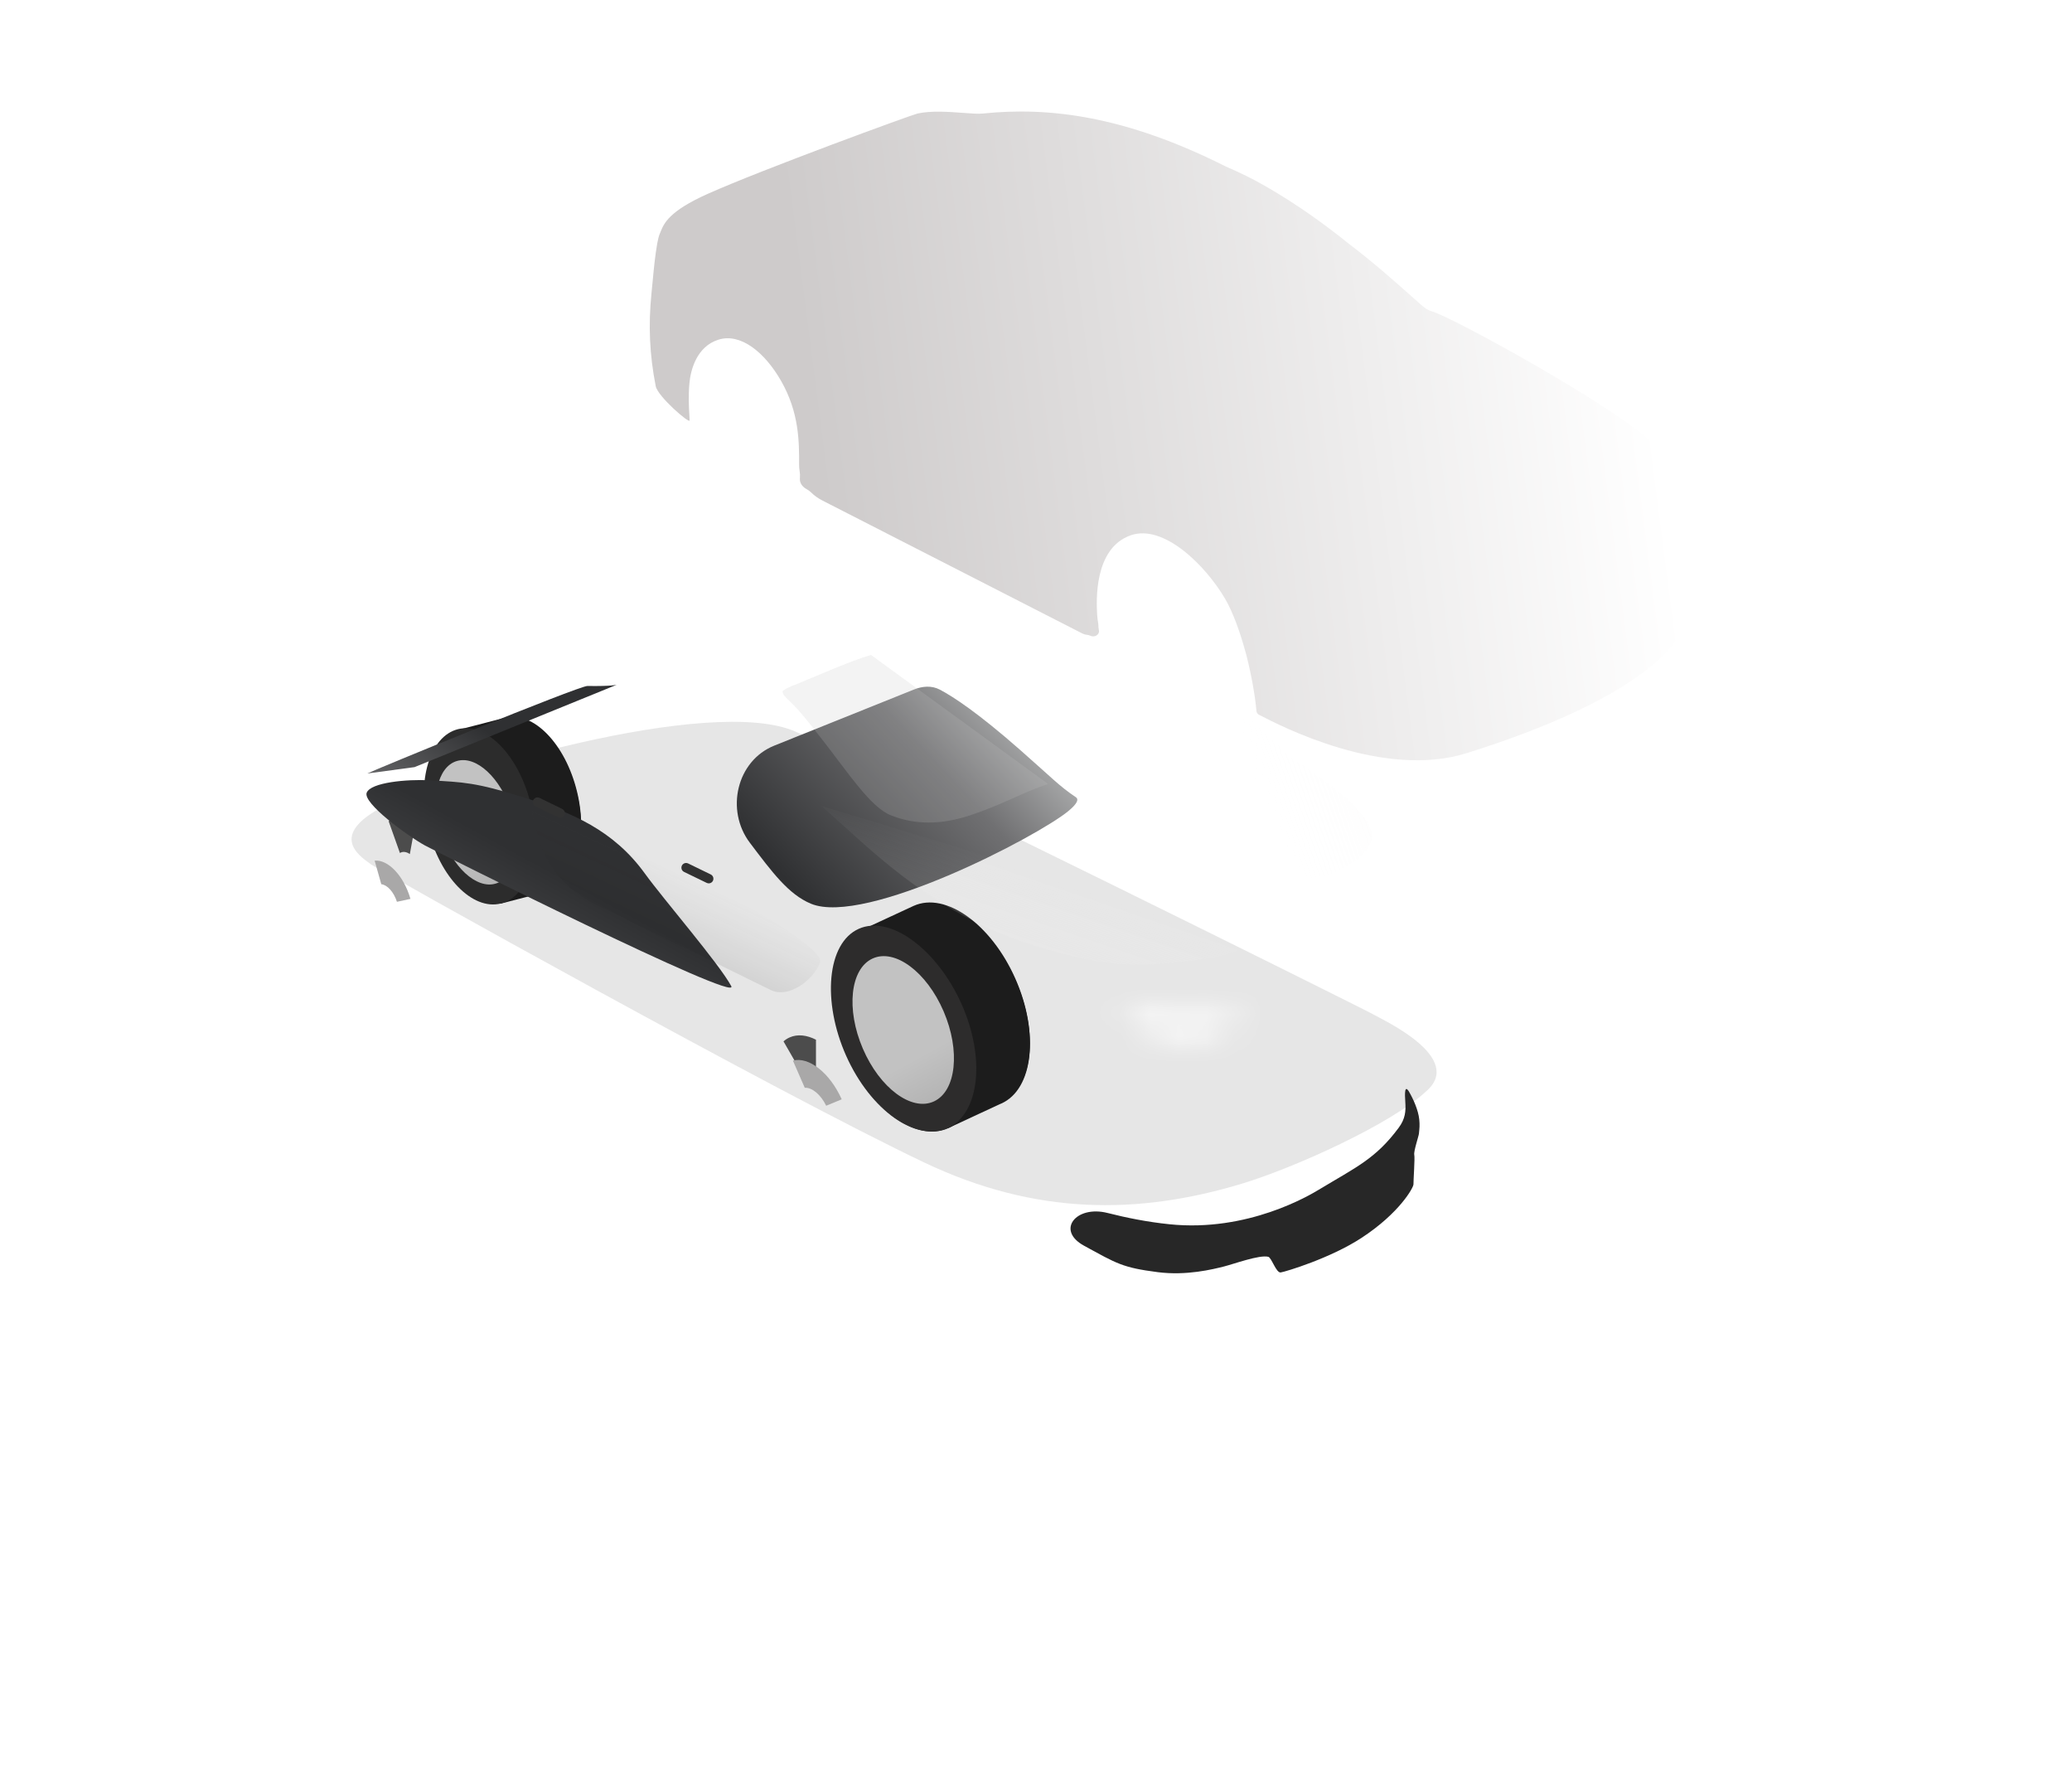 <svg width="73" height="63" viewBox="0 0 73 63" fill="none" xmlns="http://www.w3.org/2000/svg">
<path d="M43.745 41.695C45.612 41.132 49.01 39.592 50.232 38.452C51.64 37.259 48.719 35.925 48.372 35.724C48.026 35.522 30.992 27.075 28.022 25.768C25.051 24.46 15.643 27.218 13.365 28.483C11.508 29.514 12.82 30.243 13.068 30.444C13.316 30.645 27.504 38.553 32.604 40.966C36.467 42.794 40.081 42.802 43.745 41.695Z" fill="black" fill-opacity="0.1"/>
<path fill-rule="evenodd" clip-rule="evenodd" d="M30.269 32.837L32.154 31.963L32.154 31.964C32.166 31.958 32.178 31.952 32.191 31.947C33.313 31.443 34.914 32.584 35.767 34.496C36.62 36.407 36.401 38.365 35.279 38.869C35.263 38.876 35.248 38.882 35.232 38.888L33.415 39.732L32.407 37.522C32.142 37.171 31.901 36.766 31.702 36.32C31.519 35.908 31.385 35.494 31.299 35.093L30.269 32.837Z" fill="#1C1C1C"/>
<ellipse rx="2.229" ry="3.785" transform="matrix(-0.912 0.409 0.408 0.914 31.867 36.277)" fill="#1C1C1C"/>
<g filter="url(#filter0_i_517_7567)">
<ellipse rx="1.671" ry="2.839" transform="matrix(-0.912 0.409 0.408 0.914 31.802 36.279)" fill="url(#paint0_linear_517_7567)"/>
</g>
<g filter="url(#filter1_di_517_7567)">
<path fill-rule="evenodd" clip-rule="evenodd" d="M31.772 35.478C31.652 35.421 31.532 35.41 31.429 35.457C31.399 35.47 31.372 35.488 31.347 35.51L30.628 34.261C30.692 34.204 30.763 34.158 30.841 34.123C31.12 33.998 31.447 34.036 31.772 34.202L31.772 35.478Z" fill="#4C4C4C"/>
</g>
<path fill-rule="evenodd" clip-rule="evenodd" d="M30.27 32.797L32.155 31.923L32.155 31.923C32.166 31.918 32.178 31.912 32.19 31.907C33.312 31.403 34.913 32.544 35.766 34.456C36.619 36.367 36.401 38.325 35.278 38.829C35.267 38.834 35.256 38.839 35.245 38.843L33.416 39.693L32.411 37.489C32.144 37.136 31.902 36.729 31.702 36.28C31.517 35.866 31.382 35.449 31.296 35.046L30.27 32.797Z" fill="#1C1C1C"/>
<path d="M29.812 37.189C30.665 39.099 32.265 40.239 33.388 39.735C34.51 39.231 34.729 37.275 33.877 35.365C33.025 33.455 31.376 32.212 30.254 32.716C29.131 33.219 28.96 35.279 29.812 37.189Z" fill="#2D2C2C"/>
<g filter="url(#filter2_i_517_7567)">
<ellipse rx="1.567" ry="2.738" transform="matrix(-0.908 0.419 0.395 0.919 31.822 36.279)" fill="url(#paint1_linear_517_7567)"/>
</g>
<g filter="url(#filter3_di_517_7567)">
<path fill-rule="evenodd" clip-rule="evenodd" d="M32.852 35.738C32.433 34.803 31.694 34.226 31.132 34.375L31.55 35.331C31.806 35.316 32.113 35.569 32.305 35.964L32.852 35.738Z" fill="#A9A8A8"/>
</g>
<path fill-rule="evenodd" clip-rule="evenodd" d="M16.11 25.716L17.771 25.286L17.771 25.287C17.782 25.284 17.792 25.282 17.803 25.279C18.789 25.037 19.921 26.202 20.329 27.882C20.738 29.562 20.27 31.119 19.283 31.362C19.269 31.365 19.255 31.368 19.24 31.371L17.642 31.785L17.151 29.842C16.988 29.517 16.852 29.152 16.757 28.759C16.669 28.396 16.621 28.039 16.611 27.7L16.11 25.716Z" fill="#1C1C1C"/>
<ellipse rx="1.84" ry="3.126" transform="matrix(-0.971 0.238 0.237 0.972 16.895 28.748)" fill="#1C1C1C"/>
<g filter="url(#filter4_i_517_7567)">
<ellipse rx="1.38" ry="2.344" transform="matrix(-0.971 0.238 0.237 0.972 16.843 28.74)" fill="url(#paint2_linear_517_7567)"/>
</g>
<g filter="url(#filter5_di_517_7567)">
<path fill-rule="evenodd" clip-rule="evenodd" d="M16.936 28.085C16.847 28.021 16.752 27.994 16.661 28.016C16.635 28.023 16.61 28.033 16.587 28.047L16.189 26.926C16.249 26.889 16.313 26.862 16.382 26.846C16.627 26.785 16.887 26.864 17.126 27.048L16.936 28.085Z" fill="#4C4C4C"/>
</g>
<path fill-rule="evenodd" clip-rule="evenodd" d="M17.146 29.886C16.982 29.56 16.846 29.195 16.751 28.802C16.662 28.439 16.615 28.081 16.605 27.742L16.105 25.759L17.765 25.33L17.765 25.33C17.776 25.327 17.786 25.325 17.797 25.322C18.783 25.08 19.915 26.245 20.323 27.925C20.732 29.605 20.264 31.163 19.277 31.405C19.268 31.407 19.26 31.409 19.251 31.411L17.636 31.829L17.146 29.886Z" fill="#1C1C1C"/>
<ellipse rx="1.861" ry="3.16" transform="matrix(-0.971 0.238 0.237 0.972 16.889 28.754)" fill="#2C2C2C"/>
<g filter="url(#filter6_i_517_7567)">
<g filter="url(#filter7_i_517_7567)">
<ellipse rx="1.295" ry="2.264" transform="matrix(-0.956 0.291 0.304 0.953 16.779 28.964)" fill="url(#paint3_linear_517_7567)"/>
</g>
<g filter="url(#filter8_di_517_7567)">
<path fill-rule="evenodd" clip-rule="evenodd" d="M17.658 28.678C17.421 27.863 16.878 27.291 16.396 27.33L16.63 28.161C16.843 28.185 17.069 28.433 17.182 28.781L17.658 28.678Z" fill="#A9A8A8"/>
</g>
</g>
<g filter="url(#filter9_ii_517_7567)">
<path fill-rule="evenodd" clip-rule="evenodd" d="M40.741 24.646C40.862 24.751 40.987 24.86 41.142 24.902C41.842 25.089 47.702 28.303 48.98 29.594C50.224 30.851 50.154 31.602 50.123 31.951C50.118 32.001 50.114 32.043 50.115 32.077C50.12 32.246 50.119 32.586 50.117 33.018C50.116 33.273 50.115 33.56 50.115 33.863L50.115 34.892C50.113 34.969 50.113 35.048 50.113 35.128C50.115 35.468 50.116 35.838 49.908 36.243C49.651 36.743 48.409 38.575 42.384 40.467C39.449 41.389 35.832 39.515 35.063 39.116C35.012 39.09 34.979 39.039 34.974 38.982C34.927 38.454 34.8 37.728 34.618 37.01C34.609 36.978 34.6 36.946 34.591 36.914C34.395 36.196 34.145 35.501 33.872 35.035C33.18 33.852 31.707 32.394 30.549 32.793C29.235 33.247 29.336 35.136 29.361 35.587C29.369 35.72 29.384 35.809 29.399 35.896C29.403 35.918 29.405 35.94 29.405 35.961C29.405 36.012 29.408 36.063 29.419 36.113C29.421 36.121 29.422 36.13 29.424 36.139C29.452 36.302 29.265 36.406 29.118 36.33C29.082 36.311 29.041 36.304 29 36.3C28.948 36.296 28.895 36.281 28.844 36.255L19.679 31.568C19.53 31.492 19.396 31.396 19.282 31.284C19.236 31.24 19.186 31.2 19.13 31.171C18.985 31.096 18.877 30.958 18.888 30.795C18.888 30.787 18.889 30.779 18.89 30.771C18.897 30.69 18.892 30.609 18.879 30.529C18.867 30.456 18.86 30.381 18.861 30.304C18.863 29.504 18.865 28.476 18.227 27.358C17.643 26.337 16.792 25.661 16.02 25.904C15.248 26.146 15.038 26.977 14.996 27.44C14.955 27.895 14.979 28.312 14.994 28.554V28.554C14.999 28.651 15.003 28.72 15.001 28.752C14.992 28.862 13.88 27.906 13.809 27.541C13.591 26.433 13.546 25.394 13.66 24.269C13.674 24.135 13.686 24.001 13.699 23.866C13.742 23.413 13.785 22.954 13.863 22.511C13.889 22.367 13.921 22.242 13.959 22.157C13.968 22.136 13.977 22.113 13.987 22.089C14.1 21.811 14.277 21.378 15.637 20.77C17.569 19.906 22.828 17.984 23.032 17.939C23.513 17.833 24.129 17.878 24.627 17.915C24.92 17.937 25.172 17.956 25.333 17.939C27.656 17.697 30.349 18.018 33.902 19.809C34.377 20.011 34.847 20.241 35.303 20.504C36.44 21.16 37.397 21.857 38.194 22.498C39.125 23.209 39.842 23.848 40.357 24.306C40.501 24.434 40.629 24.548 40.741 24.646Z" fill="url(#paint4_linear_517_7567)"/>
</g>
<g filter="url(#filter10_ddi_517_7567)">
<path d="M31.596 28.808C30.804 28.48 30.224 27.693 29.442 26.659C28.578 25.516 28.974 23.773 30.303 23.239L35.221 21.264C35.522 21.143 35.847 21.115 36.135 21.266C36.6 21.51 37.471 22.077 38.959 23.385C40.108 24.395 40.337 24.658 40.931 25.058C41.025 25.121 41.009 25.26 40.664 25.544C39.564 26.45 33.507 29.599 31.596 28.808Z" fill="url(#paint5_linear_517_7567)"/>
</g>
<g filter="url(#filter11_di_517_7567)">
<path d="M22.486 22.006C20.788 21.472 20.351 21.469 19.178 21.403C18.372 21.358 17.091 21.477 16.951 21.84C16.811 22.203 18.362 23.343 19.004 23.698C19.317 23.872 30.139 29.293 29.795 28.652C29.371 27.863 27.419 25.608 26.753 24.687C25.642 23.152 24.184 22.541 22.486 22.006Z" fill="url(#paint6_linear_517_7567)"/>
</g>
<g filter="url(#filter12_di_517_7567)">
<path d="M18.637 20.938L25.761 18.037C25.761 18.037 25.601 18.093 24.727 18.08C24.422 18.076 17.028 21.114 16.974 21.162L18.637 20.938Z" fill="url(#paint7_linear_517_7567)"/>
</g>
<g filter="url(#filter13_f_517_7567)">
<path d="M34.87 32.719C32.134 31.448 30.596 29.852 28.948 28.393C33.857 29.848 44.13 33.032 43.969 33.239C43.768 33.498 43.03 33.805 40.578 33.97C38.164 34.133 35.183 32.865 34.87 32.719Z" fill="url(#paint8_linear_517_7567)" fill-opacity="0.21"/>
</g>
<g filter="url(#filter14_f_517_7567)">
<path d="M45.435 26.651C45.279 26.523 43.326 24.499 41.864 23.492C43.072 25.85 45.829 30.976 46.085 30.951C46.406 30.919 47.872 30.644 48.303 29.647C48.729 28.665 45.629 26.81 45.435 26.651Z" fill="url(#paint9_linear_517_7567)" fill-opacity="0.13"/>
</g>
<g filter="url(#filter15_di_517_7567)">
<path d="M25.135 28.951C25.135 28.888 25.099 28.83 25.042 28.802L24.244 28.414C24.134 28.361 24.007 28.441 24.007 28.563C24.007 28.627 24.043 28.685 24.1 28.712L24.899 29.099C25.008 29.152 25.135 29.073 25.135 28.951Z" fill="#323232"/>
</g>
<g filter="url(#filter16_di_517_7567)">
<path d="M19.901 26.641C19.901 26.578 19.864 26.52 19.808 26.493L19.009 26.105C18.9 26.051 18.772 26.131 18.772 26.253C18.772 26.317 18.809 26.375 18.866 26.403L19.665 26.789C19.774 26.842 19.901 26.763 19.901 26.641Z" fill="#323232"/>
</g>
<g filter="url(#filter17_f_517_7567)">
<path d="M27.161 34.873L20.921 31.819C19.958 31.348 19.226 30.5 18.949 29.464C18.814 28.961 18.709 28.521 18.705 28.364C18.693 27.949 29.258 32.974 28.888 33.913C28.639 34.545 27.771 35.172 27.161 34.873Z" fill="url(#paint10_linear_517_7567)" fill-opacity="0.12"/>
</g>
<path d="M36.925 27.612L30.689 23.07C29.975 23.264 28.35 23.991 28.04 24.107C27.639 24.258 27.572 24.342 27.572 24.342C27.572 24.463 27.634 24.516 27.829 24.705C28.108 24.977 28.226 25.102 28.918 25.985C29.914 27.256 30.672 28.439 31.399 28.723C31.977 28.949 32.879 29.147 34.163 28.723C35.31 28.345 36.016 27.917 36.925 27.612Z" fill="#C4C4C4" fill-opacity="0.2"/>
<g filter="url(#filter18_ddii_517_7567)">
<path d="M49.28 31.701C49.511 31.389 49.534 31.121 49.511 30.796C49.489 30.483 49.488 30.171 49.646 30.441C49.793 30.693 49.969 31.085 50.002 31.406C50.024 31.614 50.01 31.72 49.991 31.913C49.982 32.001 49.8 32.539 49.827 32.655C49.854 32.771 49.795 33.572 49.799 33.693C49.803 33.813 49.298 34.714 47.97 35.582C46.868 36.303 45.284 36.776 45.122 36.8C44.96 36.823 44.801 36.279 44.683 36.249C44.374 36.17 43.463 36.505 43.123 36.59C42.727 36.69 41.801 36.92 40.789 36.79C39.537 36.629 39.346 36.487 38.195 35.86C37.191 35.314 37.912 34.424 39.021 34.705C39.68 34.873 40.424 35.023 41.206 35.103C43.968 35.387 46.15 34.074 46.463 33.886C47.776 33.093 48.467 32.799 49.28 31.701Z" fill="#272727"/>
</g>
<mask id="mask0_517_7567" style="mask-type:alpha" maskUnits="userSpaceOnUse" x="37" y="31" width="14" height="6">
<path d="M49.28 31.695C49.302 31.665 49.323 31.634 49.342 31.603C49.568 31.23 50.07 30.994 50.136 31.425C50.158 31.633 50.153 31.766 50.133 31.958C50.124 32.047 49.8 32.533 49.827 32.649C49.854 32.765 49.796 33.566 49.8 33.687C49.804 33.808 49.299 34.708 47.972 35.577C46.87 36.299 45.287 36.773 45.125 36.797C44.962 36.82 44.803 36.276 44.685 36.246C44.377 36.167 43.466 36.503 43.126 36.588C42.729 36.688 41.804 36.919 40.792 36.79C39.54 36.63 39.348 36.488 38.197 35.862C37.193 35.316 37.913 34.425 39.022 34.706C39.682 34.873 40.426 35.023 41.208 35.103C43.97 35.384 46.151 34.071 46.464 33.882C47.777 33.088 48.467 32.794 49.28 31.695Z" fill="#999999"/>
</mask>
<g mask="url(#mask0_517_7567)">
<g filter="url(#filter19_d_517_7567)">
<mask id="path-30-inside-1_517_7567" fill="white">
<path d="M42.449 34.41C42.449 34.41 42.978 35.574 41.286 35.801C40.777 35.869 39.891 35.795 39.31 35.332C38.991 35.078 38.55 34.352 38.55 34.352L42.449 34.41Z"/>
</mask>
<path d="M42.449 34.41L45.181 33.171L44.395 31.44L42.495 31.412L42.449 34.41ZM41.286 35.801L41.685 38.774L41.286 35.801ZM39.31 35.332L37.441 37.678L39.31 35.332ZM38.55 34.352L38.595 31.353L33.169 31.271L35.986 35.909L38.55 34.352ZM42.449 34.41C39.718 35.65 39.718 35.649 39.717 35.647C39.716 35.646 39.716 35.645 39.715 35.644C39.714 35.641 39.713 35.639 39.712 35.637C39.71 35.632 39.708 35.628 39.706 35.623C39.702 35.614 39.698 35.606 39.695 35.597C39.687 35.579 39.68 35.562 39.673 35.544C39.659 35.51 39.646 35.475 39.634 35.44C39.61 35.371 39.586 35.291 39.567 35.198C39.534 35.036 39.489 34.709 39.591 34.297C39.71 33.821 39.991 33.381 40.384 33.087C40.727 32.83 40.978 32.816 40.887 32.828L41.685 38.774C42.44 38.672 43.26 38.428 43.979 37.889C44.749 37.313 45.215 36.539 45.413 35.745C45.595 35.013 45.523 34.381 45.444 33.993C45.402 33.788 45.35 33.615 45.304 33.482C45.281 33.414 45.258 33.354 45.237 33.303C45.227 33.277 45.217 33.253 45.207 33.231C45.202 33.22 45.198 33.209 45.193 33.199C45.191 33.194 45.189 33.19 45.187 33.185C45.186 33.182 45.185 33.18 45.184 33.178C45.183 33.176 45.182 33.175 45.182 33.174C45.181 33.172 45.181 33.171 42.449 34.41ZM40.887 32.828C40.936 32.822 40.948 32.824 40.928 32.824C40.912 32.823 40.895 32.821 40.884 32.819C40.873 32.817 40.89 32.819 40.933 32.836C40.975 32.853 41.066 32.897 41.179 32.987L37.441 37.678C38.232 38.308 39.105 38.587 39.766 38.713C40.436 38.84 41.108 38.851 41.685 38.774L40.887 32.828ZM41.179 32.987C41.337 33.112 41.402 33.201 41.364 33.155C41.346 33.133 41.31 33.087 41.263 33.02C41.218 32.956 41.176 32.894 41.146 32.847C41.132 32.824 41.121 32.807 41.115 32.797C41.112 32.792 41.11 32.789 41.11 32.789C41.11 32.789 41.11 32.789 41.11 32.79C41.111 32.79 41.111 32.791 41.111 32.792C41.112 32.792 41.112 32.793 41.112 32.793C41.112 32.793 41.113 32.794 41.113 32.794C41.113 32.794 41.113 32.794 41.113 32.794C41.113 32.794 41.113 32.795 38.55 34.352C35.986 35.909 35.986 35.909 35.987 35.91C35.987 35.91 35.987 35.91 35.987 35.91C35.987 35.91 35.987 35.91 35.987 35.911C35.988 35.911 35.988 35.912 35.989 35.913C35.99 35.914 35.991 35.916 35.992 35.918C35.994 35.922 35.997 35.926 36 35.931C36.006 35.941 36.014 35.955 36.024 35.97C36.043 36.001 36.069 36.042 36.101 36.092C36.163 36.189 36.252 36.324 36.358 36.473C36.495 36.668 36.904 37.25 37.441 37.678L41.179 32.987ZM38.505 37.351L42.404 37.41L42.495 31.412L38.595 31.353L38.505 37.351Z" fill="white" fill-opacity="0.9" mask="url(#path-30-inside-1_517_7567)"/>
</g>
<g filter="url(#filter20_d_517_7567)">
<mask id="path-32-inside-2_517_7567" fill="white">
<path d="M49.477 30.405C49.477 30.405 49.913 30.976 49.611 31.626C49.52 31.821 49.337 31.922 49.153 31.784C49.016 31.68 48.575 31.771 48.575 31.771L49.477 30.405Z"/>
</mask>
<path d="M49.477 30.405L51.861 28.585L49.3 25.227L46.973 28.753L49.477 30.405ZM49.611 31.626L52.331 32.889L49.611 31.626ZM49.153 31.784L47.344 34.176L49.153 31.784ZM48.575 31.771L46.072 30.119L42.082 36.163L49.177 34.709L48.575 31.771ZM49.477 30.405C47.092 32.224 47.091 32.223 47.09 32.222C47.09 32.221 47.089 32.22 47.089 32.22C47.087 32.218 47.087 32.217 47.086 32.215C47.083 32.213 47.081 32.21 47.079 32.207C47.075 32.202 47.071 32.197 47.068 32.191C47.06 32.181 47.052 32.171 47.045 32.16C47.03 32.14 47.017 32.12 47.004 32.101C46.978 32.063 46.954 32.024 46.931 31.984C46.889 31.909 46.839 31.809 46.798 31.681C46.715 31.419 46.636 30.91 46.891 30.362L52.331 32.889C52.887 31.692 52.741 30.573 52.515 29.863C52.403 29.511 52.264 29.227 52.149 29.024C52.09 28.921 52.034 28.832 51.986 28.76C51.961 28.724 51.938 28.691 51.918 28.662C51.907 28.647 51.897 28.634 51.888 28.621C51.883 28.615 51.879 28.608 51.874 28.603C51.872 28.6 51.87 28.597 51.868 28.594C51.867 28.593 51.865 28.591 51.864 28.59C51.864 28.589 51.863 28.588 51.863 28.588C51.862 28.587 51.861 28.585 49.477 30.405ZM46.891 30.362C47.06 29.997 47.465 29.384 48.292 29.049C49.29 28.646 50.302 28.892 50.962 29.391L47.344 34.176C48.187 34.814 49.383 35.079 50.541 34.611C51.528 34.212 52.071 33.45 52.331 32.889L46.891 30.362ZM50.962 29.391C50.246 28.85 49.5 28.773 49.303 28.753C48.998 28.723 48.737 28.736 48.585 28.747C48.418 28.76 48.274 28.78 48.179 28.795C48.128 28.803 48.085 28.811 48.051 28.817C48.034 28.82 48.019 28.823 48.005 28.826C47.999 28.827 47.993 28.828 47.987 28.829C47.985 28.83 47.982 28.83 47.98 28.831C47.978 28.831 47.977 28.831 47.976 28.832C47.975 28.832 47.975 28.832 47.974 28.832C47.974 28.832 47.974 28.832 47.974 28.832C47.973 28.832 47.973 28.832 48.575 31.771C49.177 34.709 49.177 34.709 49.176 34.709C49.176 34.709 49.176 34.709 49.176 34.709C49.175 34.709 49.175 34.709 49.174 34.71C49.173 34.71 49.172 34.71 49.171 34.71C49.169 34.711 49.167 34.711 49.165 34.711C49.161 34.712 49.158 34.713 49.154 34.714C49.148 34.715 49.142 34.716 49.137 34.717C49.128 34.718 49.12 34.72 49.114 34.721C49.105 34.722 49.08 34.726 49.04 34.729C49.016 34.731 48.89 34.741 48.706 34.722C48.611 34.713 48.445 34.691 48.24 34.63C48.046 34.573 47.705 34.449 47.344 34.176L50.962 29.391ZM51.078 33.423L51.98 32.057L46.973 28.753L46.072 30.119L51.078 33.423Z" fill="white" fill-opacity="0.9" mask="url(#path-32-inside-2_517_7567)"/>
</g>
</g>
<defs>
<filter id="filter0_i_517_7567" x="29.888" y="33.596" width="3.828" height="5.366" filterUnits="userSpaceOnUse" color-interpolation-filters="sRGB">
<feFlood flood-opacity="0" result="BackgroundImageFix"/>
<feBlend mode="normal" in="SourceGraphic" in2="BackgroundImageFix" result="shape"/>
<feColorMatrix in="SourceAlpha" type="matrix" values="0 0 0 0 0 0 0 0 0 0 0 0 0 0 0 0 0 0 127 0" result="hardAlpha"/>
<feMorphology radius="1.008" operator="erode" in="SourceAlpha" result="effect1_innerShadow_517_7567"/>
<feOffset/>
<feGaussianBlur stdDeviation="0.504"/>
<feComposite in2="hardAlpha" operator="arithmetic" k2="-1" k3="1"/>
<feColorMatrix type="matrix" values="0 0 0 0 0 0 0 0 0 0 0 0 0 0 0 0 0 0 0.25 0"/>
<feBlend mode="normal" in2="shape" result="effect1_innerShadow_517_7567"/>
</filter>
<filter id="filter1_di_517_7567" x="27.605" y="33.847" width="4.772" height="3.678" filterUnits="userSpaceOnUse" color-interpolation-filters="sRGB">
<feFlood flood-opacity="0" result="BackgroundImageFix"/>
<feColorMatrix in="SourceAlpha" type="matrix" values="0 0 0 0 0 0 0 0 0 0 0 0 0 0 0 0 0 0 127 0" result="hardAlpha"/>
<feOffset dy="0.403"/>
<feGaussianBlur stdDeviation="0.302"/>
<feColorMatrix type="matrix" values="0 0 0 0 1 0 0 0 0 1 0 0 0 0 1 0 0 0 0.41 0"/>
<feBlend mode="normal" in2="BackgroundImageFix" result="effect1_dropShadow_517_7567"/>
<feBlend mode="normal" in="SourceGraphic" in2="effect1_dropShadow_517_7567" result="shape"/>
<feColorMatrix in="SourceAlpha" type="matrix" values="0 0 0 0 0 0 0 0 0 0 0 0 0 0 0 0 0 0 127 0" result="hardAlpha"/>
<feOffset dx="-3.024" dy="2.016"/>
<feGaussianBlur stdDeviation="1.512"/>
<feComposite in2="hardAlpha" operator="arithmetic" k2="-1" k3="1"/>
<feColorMatrix type="matrix" values="0 0 0 0 0 0 0 0 0 0 0 0 0 0 0 0 0 0 0.25 0"/>
<feBlend mode="normal" in2="shape" result="effect2_innerShadow_517_7567"/>
</filter>
<filter id="filter2_i_517_7567" x="30.036" y="33.678" width="3.572" height="5.201" filterUnits="userSpaceOnUse" color-interpolation-filters="sRGB">
<feFlood flood-opacity="0" result="BackgroundImageFix"/>
<feBlend mode="normal" in="SourceGraphic" in2="BackgroundImageFix" result="shape"/>
<feColorMatrix in="SourceAlpha" type="matrix" values="0 0 0 0 0 0 0 0 0 0 0 0 0 0 0 0 0 0 127 0" result="hardAlpha"/>
<feMorphology radius="2.499" operator="erode" in="SourceAlpha" result="effect1_innerShadow_517_7567"/>
<feOffset/>
<feGaussianBlur stdDeviation="1.25"/>
<feComposite in2="hardAlpha" operator="arithmetic" k2="-1" k3="1"/>
<feColorMatrix type="matrix" values="0 0 0 0 0 0 0 0 0 0 0 0 0 0 0 0 0 0 0.25 0"/>
<feBlend mode="normal" in2="shape" result="effect1_innerShadow_517_7567"/>
</filter>
<filter id="filter3_di_517_7567" x="27.936" y="34.139" width="5.982" height="3.956" filterUnits="userSpaceOnUse" color-interpolation-filters="sRGB">
<feFlood flood-opacity="0" result="BackgroundImageFix"/>
<feColorMatrix in="SourceAlpha" type="matrix" values="0 0 0 0 0 0 0 0 0 0 0 0 0 0 0 0 0 0 127 0" result="hardAlpha"/>
<feOffset dy="0.852"/>
<feGaussianBlur stdDeviation="0.533"/>
<feColorMatrix type="matrix" values="0 0 0 0 1 0 0 0 0 1 0 0 0 0 1 0 0 0 0.59 0"/>
<feBlend mode="normal" in2="BackgroundImageFix" result="effect1_dropShadow_517_7567"/>
<feBlend mode="normal" in="SourceGraphic" in2="effect1_dropShadow_517_7567" result="shape"/>
<feColorMatrix in="SourceAlpha" type="matrix" values="0 0 0 0 0 0 0 0 0 0 0 0 0 0 0 0 0 0 127 0" result="hardAlpha"/>
<feOffset dx="-3.197" dy="2.131"/>
<feGaussianBlur stdDeviation="1.598"/>
<feComposite in2="hardAlpha" operator="arithmetic" k2="-1" k3="1"/>
<feColorMatrix type="matrix" values="0 0 0 0 0 0 0 0 0 0 0 0 0 0 0 0 0 0 0.25 0"/>
<feBlend mode="normal" in2="shape" result="effect2_innerShadow_517_7567"/>
</filter>
<filter id="filter4_i_517_7567" x="15.393" y="26.437" width="2.901" height="4.606" filterUnits="userSpaceOnUse" color-interpolation-filters="sRGB">
<feFlood flood-opacity="0" result="BackgroundImageFix"/>
<feBlend mode="normal" in="SourceGraphic" in2="BackgroundImageFix" result="shape"/>
<feColorMatrix in="SourceAlpha" type="matrix" values="0 0 0 0 0 0 0 0 0 0 0 0 0 0 0 0 0 0 127 0" result="hardAlpha"/>
<feMorphology radius="0.832" operator="erode" in="SourceAlpha" result="effect1_innerShadow_517_7567"/>
<feOffset/>
<feGaussianBlur stdDeviation="0.416"/>
<feComposite in2="hardAlpha" operator="arithmetic" k2="-1" k3="1"/>
<feColorMatrix type="matrix" values="0 0 0 0 0 0 0 0 0 0 0 0 0 0 0 0 0 0 0.25 0"/>
<feBlend mode="normal" in2="shape" result="effect1_innerShadow_517_7567"/>
</filter>
<filter id="filter5_di_517_7567" x="13.691" y="26.659" width="3.934" height="3.09" filterUnits="userSpaceOnUse" color-interpolation-filters="sRGB">
<feFlood flood-opacity="0" result="BackgroundImageFix"/>
<feColorMatrix in="SourceAlpha" type="matrix" values="0 0 0 0 0 0 0 0 0 0 0 0 0 0 0 0 0 0 127 0" result="hardAlpha"/>
<feOffset dy="0.333"/>
<feGaussianBlur stdDeviation="0.25"/>
<feColorMatrix type="matrix" values="0 0 0 0 1 0 0 0 0 1 0 0 0 0 1 0 0 0 0.41 0"/>
<feBlend mode="normal" in2="BackgroundImageFix" result="effect1_dropShadow_517_7567"/>
<feBlend mode="normal" in="SourceGraphic" in2="effect1_dropShadow_517_7567" result="shape"/>
<feColorMatrix in="SourceAlpha" type="matrix" values="0 0 0 0 0 0 0 0 0 0 0 0 0 0 0 0 0 0 127 0" result="hardAlpha"/>
<feOffset dx="-2.497" dy="1.665"/>
<feGaussianBlur stdDeviation="1.249"/>
<feComposite in2="hardAlpha" operator="arithmetic" k2="-1" k3="1"/>
<feColorMatrix type="matrix" values="0 0 0 0 0 0 0 0 0 0 0 0 0 0 0 0 0 0 0.25 0"/>
<feBlend mode="normal" in2="shape" result="effect2_innerShadow_517_7567"/>
</filter>
<filter id="filter6_i_517_7567" x="15.362" y="26.774" width="2.834" height="4.382" filterUnits="userSpaceOnUse" color-interpolation-filters="sRGB">
<feFlood flood-opacity="0" result="BackgroundImageFix"/>
<feBlend mode="normal" in="SourceGraphic" in2="BackgroundImageFix" result="shape"/>
<feColorMatrix in="SourceAlpha" type="matrix" values="0 0 0 0 0 0 0 0 0 0 0 0 0 0 0 0 0 0 127 0" result="hardAlpha"/>
<feMorphology radius="2.499" operator="erode" in="SourceAlpha" result="effect1_innerShadow_517_7567"/>
<feOffset/>
<feGaussianBlur stdDeviation="1.25"/>
<feComposite in2="hardAlpha" operator="arithmetic" k2="-1" k3="1"/>
<feColorMatrix type="matrix" values="0 0 0 0 0 0 0 0 0 0 0 0 0 0 0 0 0 0 0.25 0"/>
<feBlend mode="normal" in2="shape" result="effect1_innerShadow_517_7567"/>
</filter>
<filter id="filter7_i_517_7567" x="15.362" y="26.774" width="2.834" height="4.382" filterUnits="userSpaceOnUse" color-interpolation-filters="sRGB">
<feFlood flood-opacity="0" result="BackgroundImageFix"/>
<feBlend mode="normal" in="SourceGraphic" in2="BackgroundImageFix" result="shape"/>
<feColorMatrix in="SourceAlpha" type="matrix" values="0 0 0 0 0 0 0 0 0 0 0 0 0 0 0 0 0 0 127 0" result="hardAlpha"/>
<feMorphology radius="0.749" operator="erode" in="SourceAlpha" result="effect1_innerShadow_517_7567"/>
<feOffset/>
<feGaussianBlur stdDeviation="0.375"/>
<feComposite in2="hardAlpha" operator="arithmetic" k2="-1" k3="1"/>
<feColorMatrix type="matrix" values="0 0 0 0 0 0 0 0 0 0 0 0 0 0 0 0 0 0 0.25 0"/>
<feBlend mode="normal" in2="shape" result="effect1_innerShadow_517_7567"/>
</filter>
<filter id="filter8_di_517_7567" x="13.2" y="27.115" width="5.524" height="3.797" filterUnits="userSpaceOnUse" color-interpolation-filters="sRGB">
<feFlood flood-opacity="0" result="BackgroundImageFix"/>
<feColorMatrix in="SourceAlpha" type="matrix" values="0 0 0 0 0 0 0 0 0 0 0 0 0 0 0 0 0 0 127 0" result="hardAlpha"/>
<feOffset dy="0.852"/>
<feGaussianBlur stdDeviation="0.533"/>
<feColorMatrix type="matrix" values="0 0 0 0 1 0 0 0 0 1 0 0 0 0 1 0 0 0 0.59 0"/>
<feBlend mode="normal" in2="BackgroundImageFix" result="effect1_dropShadow_517_7567"/>
<feBlend mode="normal" in="SourceGraphic" in2="effect1_dropShadow_517_7567" result="shape"/>
<feColorMatrix in="SourceAlpha" type="matrix" values="0 0 0 0 0 0 0 0 0 0 0 0 0 0 0 0 0 0 127 0" result="hardAlpha"/>
<feOffset dx="-3.197" dy="2.131"/>
<feGaussianBlur stdDeviation="1.598"/>
<feComposite in2="hardAlpha" operator="arithmetic" k2="-1" k3="1"/>
<feColorMatrix type="matrix" values="0 0 0 0 0 0 0 0 0 0 0 0 0 0 0 0 0 0 0.25 0"/>
<feBlend mode="normal" in2="shape" result="effect2_innerShadow_517_7567"/>
</filter>
<filter id="filter9_ii_517_7567" x="13.599" y="5.478" width="45.829" height="35.241" filterUnits="userSpaceOnUse" color-interpolation-filters="sRGB">
<feFlood flood-opacity="0" result="BackgroundImageFix"/>
<feBlend mode="normal" in="SourceGraphic" in2="BackgroundImageFix" result="shape"/>
<feColorMatrix in="SourceAlpha" type="matrix" values="0 0 0 0 0 0 0 0 0 0 0 0 0 0 0 0 0 0 127 0" result="hardAlpha"/>
<feOffset dx="9.293" dy="-12.391"/>
<feGaussianBlur stdDeviation="37.172"/>
<feComposite in2="hardAlpha" operator="arithmetic" k2="-1" k3="1"/>
<feColorMatrix type="matrix" values="0 0 0 0 0 0 0 0 0 0 0 0 0 0 0 0 0 0 0.07 0"/>
<feBlend mode="normal" in2="shape" result="effect1_innerShadow_517_7567"/>
<feColorMatrix in="SourceAlpha" type="matrix" values="0 0 0 0 0 0 0 0 0 0 0 0 0 0 0 0 0 0 127 0" result="hardAlpha"/>
<feOffset dy="-1.549"/>
<feGaussianBlur stdDeviation="3.098"/>
<feComposite in2="hardAlpha" operator="arithmetic" k2="-1" k3="1"/>
<feColorMatrix type="matrix" values="0 0 0 0 0 0 0 0 0 0 0 0 0 0 0 0 0 0 0.09 0"/>
<feBlend mode="normal" in2="effect1_innerShadow_517_7567" result="effect2_innerShadow_517_7567"/>
</filter>
<filter id="filter10_ddi_517_7567" x="24.952" y="18.139" width="18.044" height="13.819" filterUnits="userSpaceOnUse" color-interpolation-filters="sRGB">
<feFlood flood-opacity="0" result="BackgroundImageFix"/>
<feColorMatrix in="SourceAlpha" type="matrix" values="0 0 0 0 0 0 0 0 0 0 0 0 0 0 0 0 0 0 127 0" result="hardAlpha"/>
<feOffset dx="-2.016" dy="1.008"/>
<feGaussianBlur stdDeviation="1.008"/>
<feColorMatrix type="matrix" values="0 0 0 0 1 0 0 0 0 1 0 0 0 0 1 0 0 0 0.28 0"/>
<feBlend mode="normal" in2="BackgroundImageFix" result="effect1_dropShadow_517_7567"/>
<feColorMatrix in="SourceAlpha" type="matrix" values="0 0 0 0 0 0 0 0 0 0 0 0 0 0 0 0 0 0 127 0" result="hardAlpha"/>
<feOffset dy="-1.008"/>
<feGaussianBlur stdDeviation="1.008"/>
<feColorMatrix type="matrix" values="0 0 0 0 1 0 0 0 0 1 0 0 0 0 1 0 0 0 0.56 0"/>
<feBlend mode="normal" in2="effect1_dropShadow_517_7567" result="effect2_dropShadow_517_7567"/>
<feBlend mode="normal" in="SourceGraphic" in2="effect2_dropShadow_517_7567" result="shape"/>
<feColorMatrix in="SourceAlpha" type="matrix" values="0 0 0 0 0 0 0 0 0 0 0 0 0 0 0 0 0 0 127 0" result="hardAlpha"/>
<feOffset dx="-1.008" dy="3.024"/>
<feGaussianBlur stdDeviation="1.512"/>
<feComposite in2="hardAlpha" operator="arithmetic" k2="-1" k3="1"/>
<feColorMatrix type="matrix" values="0 0 0 0 0 0 0 0 0 0 0 0 0 0 0 0 0 0 0.75 0"/>
<feBlend mode="normal" in2="shape" result="effect3_innerShadow_517_7567"/>
</filter>
<filter id="filter11_di_517_7567" x="12.911" y="21.394" width="17.934" height="11.343" filterUnits="userSpaceOnUse" color-interpolation-filters="sRGB">
<feFlood flood-opacity="0" result="BackgroundImageFix"/>
<feColorMatrix in="SourceAlpha" type="matrix" values="0 0 0 0 0 0 0 0 0 0 0 0 0 0 0 0 0 0 127 0" result="hardAlpha"/>
<feOffset dy="1.042"/>
<feGaussianBlur stdDeviation="0.521"/>
<feColorMatrix type="matrix" values="0 0 0 0 0.925 0 0 0 0 0.925 0 0 0 0 0.925 0 0 0 0.37 0"/>
<feBlend mode="normal" in2="BackgroundImageFix" result="effect1_dropShadow_517_7567"/>
<feBlend mode="normal" in="SourceGraphic" in2="effect1_dropShadow_517_7567" result="shape"/>
<feColorMatrix in="SourceAlpha" type="matrix" values="0 0 0 0 0 0 0 0 0 0 0 0 0 0 0 0 0 0 127 0" result="hardAlpha"/>
<feOffset dx="-4.032" dy="5.04"/>
<feGaussianBlur stdDeviation="2.016"/>
<feComposite in2="hardAlpha" operator="arithmetic" k2="-1" k3="1"/>
<feColorMatrix type="matrix" values="0 0 0 0 0 0 0 0 0 0 0 0 0 0 0 0 0 0 0.8 0"/>
<feBlend mode="normal" in2="shape" result="effect2_innerShadow_517_7567"/>
</filter>
<filter id="filter12_di_517_7567" x="12.943" y="18.037" width="13.861" height="7.156" filterUnits="userSpaceOnUse" color-interpolation-filters="sRGB">
<feFlood flood-opacity="0" result="BackgroundImageFix"/>
<feColorMatrix in="SourceAlpha" type="matrix" values="0 0 0 0 0 0 0 0 0 0 0 0 0 0 0 0 0 0 127 0" result="hardAlpha"/>
<feOffset dy="1.042"/>
<feGaussianBlur stdDeviation="0.521"/>
<feColorMatrix type="matrix" values="0 0 0 0 0.925 0 0 0 0 0.925 0 0 0 0 0.925 0 0 0 0.37 0"/>
<feBlend mode="normal" in2="BackgroundImageFix" result="effect1_dropShadow_517_7567"/>
<feBlend mode="normal" in="SourceGraphic" in2="effect1_dropShadow_517_7567" result="shape"/>
<feColorMatrix in="SourceAlpha" type="matrix" values="0 0 0 0 0 0 0 0 0 0 0 0 0 0 0 0 0 0 127 0" result="hardAlpha"/>
<feOffset dx="-4.032" dy="5.04"/>
<feGaussianBlur stdDeviation="2.016"/>
<feComposite in2="hardAlpha" operator="arithmetic" k2="-1" k3="1"/>
<feColorMatrix type="matrix" values="0 0 0 0 0 0 0 0 0 0 0 0 0 0 0 0 0 0 0.8 0"/>
<feBlend mode="normal" in2="shape" result="effect2_innerShadow_517_7567"/>
</filter>
<filter id="filter13_f_517_7567" x="0.727" y="0.172" width="71.466" height="62.034" filterUnits="userSpaceOnUse" color-interpolation-filters="sRGB">
<feFlood flood-opacity="0" result="BackgroundImageFix"/>
<feBlend mode="normal" in="SourceGraphic" in2="BackgroundImageFix" result="shape"/>
<feGaussianBlur stdDeviation="14.111" result="effect1_foregroundBlur_517_7567"/>
</filter>
<filter id="filter14_f_517_7567" x="23.721" y="5.349" width="42.764" height="43.744" filterUnits="userSpaceOnUse" color-interpolation-filters="sRGB">
<feFlood flood-opacity="0" result="BackgroundImageFix"/>
<feBlend mode="normal" in="SourceGraphic" in2="BackgroundImageFix" result="shape"/>
<feGaussianBlur stdDeviation="9.071" result="effect1_foregroundBlur_517_7567"/>
</filter>
<filter id="filter15_di_517_7567" x="23.507" y="27.398" width="2.128" height="4.217" filterUnits="userSpaceOnUse" color-interpolation-filters="sRGB">
<feFlood flood-opacity="0" result="BackgroundImageFix"/>
<feColorMatrix in="SourceAlpha" type="matrix" values="0 0 0 0 0 0 0 0 0 0 0 0 0 0 0 0 0 0 127 0" result="hardAlpha"/>
<feOffset dy="-0.5"/>
<feGaussianBlur stdDeviation="0.25"/>
<feColorMatrix type="matrix" values="0 0 0 0 0.788 0 0 0 0 0.788 0 0 0 0 0.788 0 0 0 0.19 0"/>
<feBlend mode="normal" in2="BackgroundImageFix" result="effect1_dropShadow_517_7567"/>
<feBlend mode="normal" in="SourceGraphic" in2="effect1_dropShadow_517_7567" result="shape"/>
<feColorMatrix in="SourceAlpha" type="matrix" values="0 0 0 0 0 0 0 0 0 0 0 0 0 0 0 0 0 0 127 0" result="hardAlpha"/>
<feOffset dy="2.499"/>
<feGaussianBlur stdDeviation="1.25"/>
<feComposite in2="hardAlpha" operator="arithmetic" k2="-1" k3="1"/>
<feColorMatrix type="matrix" values="0 0 0 0 0 0 0 0 0 0 0 0 0 0 0 0 0 0 0.74 0"/>
<feBlend mode="normal" in2="shape" result="effect2_innerShadow_517_7567"/>
</filter>
<filter id="filter16_di_517_7567" x="18.272" y="25.088" width="2.128" height="4.217" filterUnits="userSpaceOnUse" color-interpolation-filters="sRGB">
<feFlood flood-opacity="0" result="BackgroundImageFix"/>
<feColorMatrix in="SourceAlpha" type="matrix" values="0 0 0 0 0 0 0 0 0 0 0 0 0 0 0 0 0 0 127 0" result="hardAlpha"/>
<feOffset dy="-0.5"/>
<feGaussianBlur stdDeviation="0.25"/>
<feColorMatrix type="matrix" values="0 0 0 0 0.788 0 0 0 0 0.788 0 0 0 0 0.788 0 0 0 0.19 0"/>
<feBlend mode="normal" in2="BackgroundImageFix" result="effect1_dropShadow_517_7567"/>
<feBlend mode="normal" in="SourceGraphic" in2="effect1_dropShadow_517_7567" result="shape"/>
<feColorMatrix in="SourceAlpha" type="matrix" values="0 0 0 0 0 0 0 0 0 0 0 0 0 0 0 0 0 0 127 0" result="hardAlpha"/>
<feOffset dy="2.499"/>
<feGaussianBlur stdDeviation="1.25"/>
<feComposite in2="hardAlpha" operator="arithmetic" k2="-1" k3="1"/>
<feColorMatrix type="matrix" values="0 0 0 0 0 0 0 0 0 0 0 0 0 0 0 0 0 0 0.74 0"/>
<feBlend mode="normal" in2="shape" result="effect2_innerShadow_517_7567"/>
</filter>
<filter id="filter17_f_517_7567" x="12.657" y="22.293" width="22.288" height="18.704" filterUnits="userSpaceOnUse" color-interpolation-filters="sRGB">
<feFlood flood-opacity="0" result="BackgroundImageFix"/>
<feBlend mode="normal" in="SourceGraphic" in2="BackgroundImageFix" result="shape"/>
<feGaussianBlur stdDeviation="3.024" result="effect1_foregroundBlur_517_7567"/>
</filter>
<filter id="filter18_ddii_517_7567" x="36.462" y="28.456" width="14.806" height="17.019" filterUnits="userSpaceOnUse" color-interpolation-filters="sRGB">
<feFlood flood-opacity="0" result="BackgroundImageFix"/>
<feColorMatrix in="SourceAlpha" type="matrix" values="0 0 0 0 0 0 0 0 0 0 0 0 0 0 0 0 0 0 127 0" result="hardAlpha"/>
<feOffset dy="0.941"/>
<feGaussianBlur stdDeviation="0.627"/>
<feColorMatrix type="matrix" values="0 0 0 0 0 0 0 0 0 0 0 0 0 0 0 0 0 0 0.57 0"/>
<feBlend mode="normal" in2="BackgroundImageFix" result="effect1_dropShadow_517_7567"/>
<feColorMatrix in="SourceAlpha" type="matrix" values="0 0 0 0 0 0 0 0 0 0 0 0 0 0 0 0 0 0 127 0" result="hardAlpha"/>
<feOffset dy="-0.627"/>
<feGaussianBlur stdDeviation="0.627"/>
<feColorMatrix type="matrix" values="0 0 0 0 0 0 0 0 0 0 0 0 0 0 0 0 0 0 1 0"/>
<feBlend mode="normal" in2="effect1_dropShadow_517_7567" result="effect2_dropShadow_517_7567"/>
<feBlend mode="normal" in="SourceGraphic" in2="effect2_dropShadow_517_7567" result="shape"/>
<feColorMatrix in="SourceAlpha" type="matrix" values="0 0 0 0 0 0 0 0 0 0 0 0 0 0 0 0 0 0 127 0" result="hardAlpha"/>
<feOffset dy="8.647"/>
<feGaussianBlur stdDeviation="8.812"/>
<feComposite in2="hardAlpha" operator="arithmetic" k2="-1" k3="1"/>
<feColorMatrix type="matrix" values="0 0 0 0 0 0 0 0 0 0 0 0 0 0 0 0 0 0 1 0"/>
<feBlend mode="normal" in2="shape" result="effect3_innerShadow_517_7567"/>
<feColorMatrix in="SourceAlpha" type="matrix" values="0 0 0 0 0 0 0 0 0 0 0 0 0 0 0 0 0 0 127 0" result="hardAlpha"/>
<feOffset dy="-0.942"/>
<feGaussianBlur stdDeviation="0.942"/>
<feComposite in2="hardAlpha" operator="arithmetic" k2="-1" k3="1"/>
<feColorMatrix type="matrix" values="0 0 0 0 0 0 0 0 0 0 0 0 0 0 0 0 0 0 1 0"/>
<feBlend mode="normal" in2="effect3_innerShadow_517_7567" result="effect4_innerShadow_517_7567"/>
</filter>
<filter id="filter19_d_517_7567" x="38.308" y="34.352" width="6.461" height="3.955" filterUnits="userSpaceOnUse" color-interpolation-filters="sRGB">
<feFlood flood-opacity="0" result="BackgroundImageFix"/>
<feColorMatrix in="SourceAlpha" type="matrix" values="0 0 0 0 0 0 0 0 0 0 0 0 0 0 0 0 0 0 127 0" result="hardAlpha"/>
<feOffset dx="1" dy="1.242"/>
<feGaussianBlur stdDeviation="0.621"/>
<feColorMatrix type="matrix" values="0 0 0 0 1 0 0 0 0 1 0 0 0 0 1 0 0 0 0.24 0"/>
<feBlend mode="normal" in2="BackgroundImageFix" result="effect1_dropShadow_517_7567"/>
<feBlend mode="normal" in="SourceGraphic" in2="effect1_dropShadow_517_7567" result="shape"/>
</filter>
<filter id="filter20_d_517_7567" x="48.333" y="30.405" width="3.626" height="3.927" filterUnits="userSpaceOnUse" color-interpolation-filters="sRGB">
<feFlood flood-opacity="0" result="BackgroundImageFix"/>
<feColorMatrix in="SourceAlpha" type="matrix" values="0 0 0 0 0 0 0 0 0 0 0 0 0 0 0 0 0 0 127 0" result="hardAlpha"/>
<feOffset dx="1" dy="1.242"/>
<feGaussianBlur stdDeviation="0.621"/>
<feColorMatrix type="matrix" values="0 0 0 0 1 0 0 0 0 1 0 0 0 0 1 0 0 0 0.24 0"/>
<feBlend mode="normal" in2="BackgroundImageFix" result="effect1_dropShadow_517_7567"/>
<feBlend mode="normal" in="SourceGraphic" in2="effect1_dropShadow_517_7567" result="shape"/>
</filter>
<linearGradient id="paint0_linear_517_7567" x1="3.943" y1="4.331" x2="4.139" y2="1.411" gradientUnits="userSpaceOnUse">
<stop stop-color="#3F3F3F"/>
<stop offset="1" stop-color="#5C5C5C"/>
</linearGradient>
<linearGradient id="paint1_linear_517_7567" x1="3.695" y1="4.176" x2="3.89" y2="1.362" gradientUnits="userSpaceOnUse">
<stop stop-color="#AAAAAA"/>
<stop offset="1" stop-color="#C2C2C2"/>
</linearGradient>
<linearGradient id="paint2_linear_517_7567" x1="3.256" y1="3.576" x2="3.418" y2="1.165" gradientUnits="userSpaceOnUse">
<stop stop-color="#3F3F3F"/>
<stop offset="1" stop-color="#5C5C5C"/>
</linearGradient>
<linearGradient id="paint3_linear_517_7567" x1="3.055" y1="3.453" x2="3.216" y2="1.126" gradientUnits="userSpaceOnUse">
<stop stop-color="#AAAAAA"/>
<stop offset="1" stop-color="#C2C2C2"/>
</linearGradient>
<linearGradient id="paint4_linear_517_7567" x1="19.596" y1="30.915" x2="48.815" y2="27.139" gradientUnits="userSpaceOnUse">
<stop stop-color="#CECBCB"/>
<stop offset="1" stop-color="white"/>
</linearGradient>
<linearGradient id="paint5_linear_517_7567" x1="35.758" y1="14.163" x2="26.221" y2="23.189" gradientUnits="userSpaceOnUse">
<stop stop-color="#E8EAE9"/>
<stop offset="0.498" stop-color="#707072"/>
<stop offset="1" stop-color="#2F3032"/>
</linearGradient>
<linearGradient id="paint6_linear_517_7567" x1="20.096" y1="44.389" x2="29.205" y2="27.736" gradientUnits="userSpaceOnUse">
<stop stop-color="#E8EAE9"/>
<stop offset="0.498" stop-color="#707072"/>
<stop offset="1" stop-color="#2F3032"/>
</linearGradient>
<linearGradient id="paint7_linear_517_7567" x1="16.208" y1="27.181" x2="21.288" y2="19.745" gradientUnits="userSpaceOnUse">
<stop stop-color="#E8EAE9"/>
<stop offset="0.498" stop-color="#707072"/>
<stop offset="1" stop-color="#2F3032"/>
</linearGradient>
<linearGradient id="paint8_linear_517_7567" x1="35.963" y1="34.309" x2="37.147" y2="30.849" gradientUnits="userSpaceOnUse">
<stop stop-color="#ECEAEA"/>
<stop offset="1" stop-color="white" stop-opacity="0"/>
</linearGradient>
<linearGradient id="paint9_linear_517_7567" x1="49.418" y1="28.145" x2="44.95" y2="29.704" gradientUnits="userSpaceOnUse">
<stop stop-color="#ECEAEA"/>
<stop offset="1" stop-color="white" stop-opacity="0"/>
</linearGradient>
<linearGradient id="paint10_linear_517_7567" x1="25.339" y1="34.901" x2="26.683" y2="32.043" gradientUnits="userSpaceOnUse">
<stop stop-color="#040404"/>
<stop offset="1" stop-color="#3C3C3C" stop-opacity="0"/>
</linearGradient>
</defs>
</svg>
